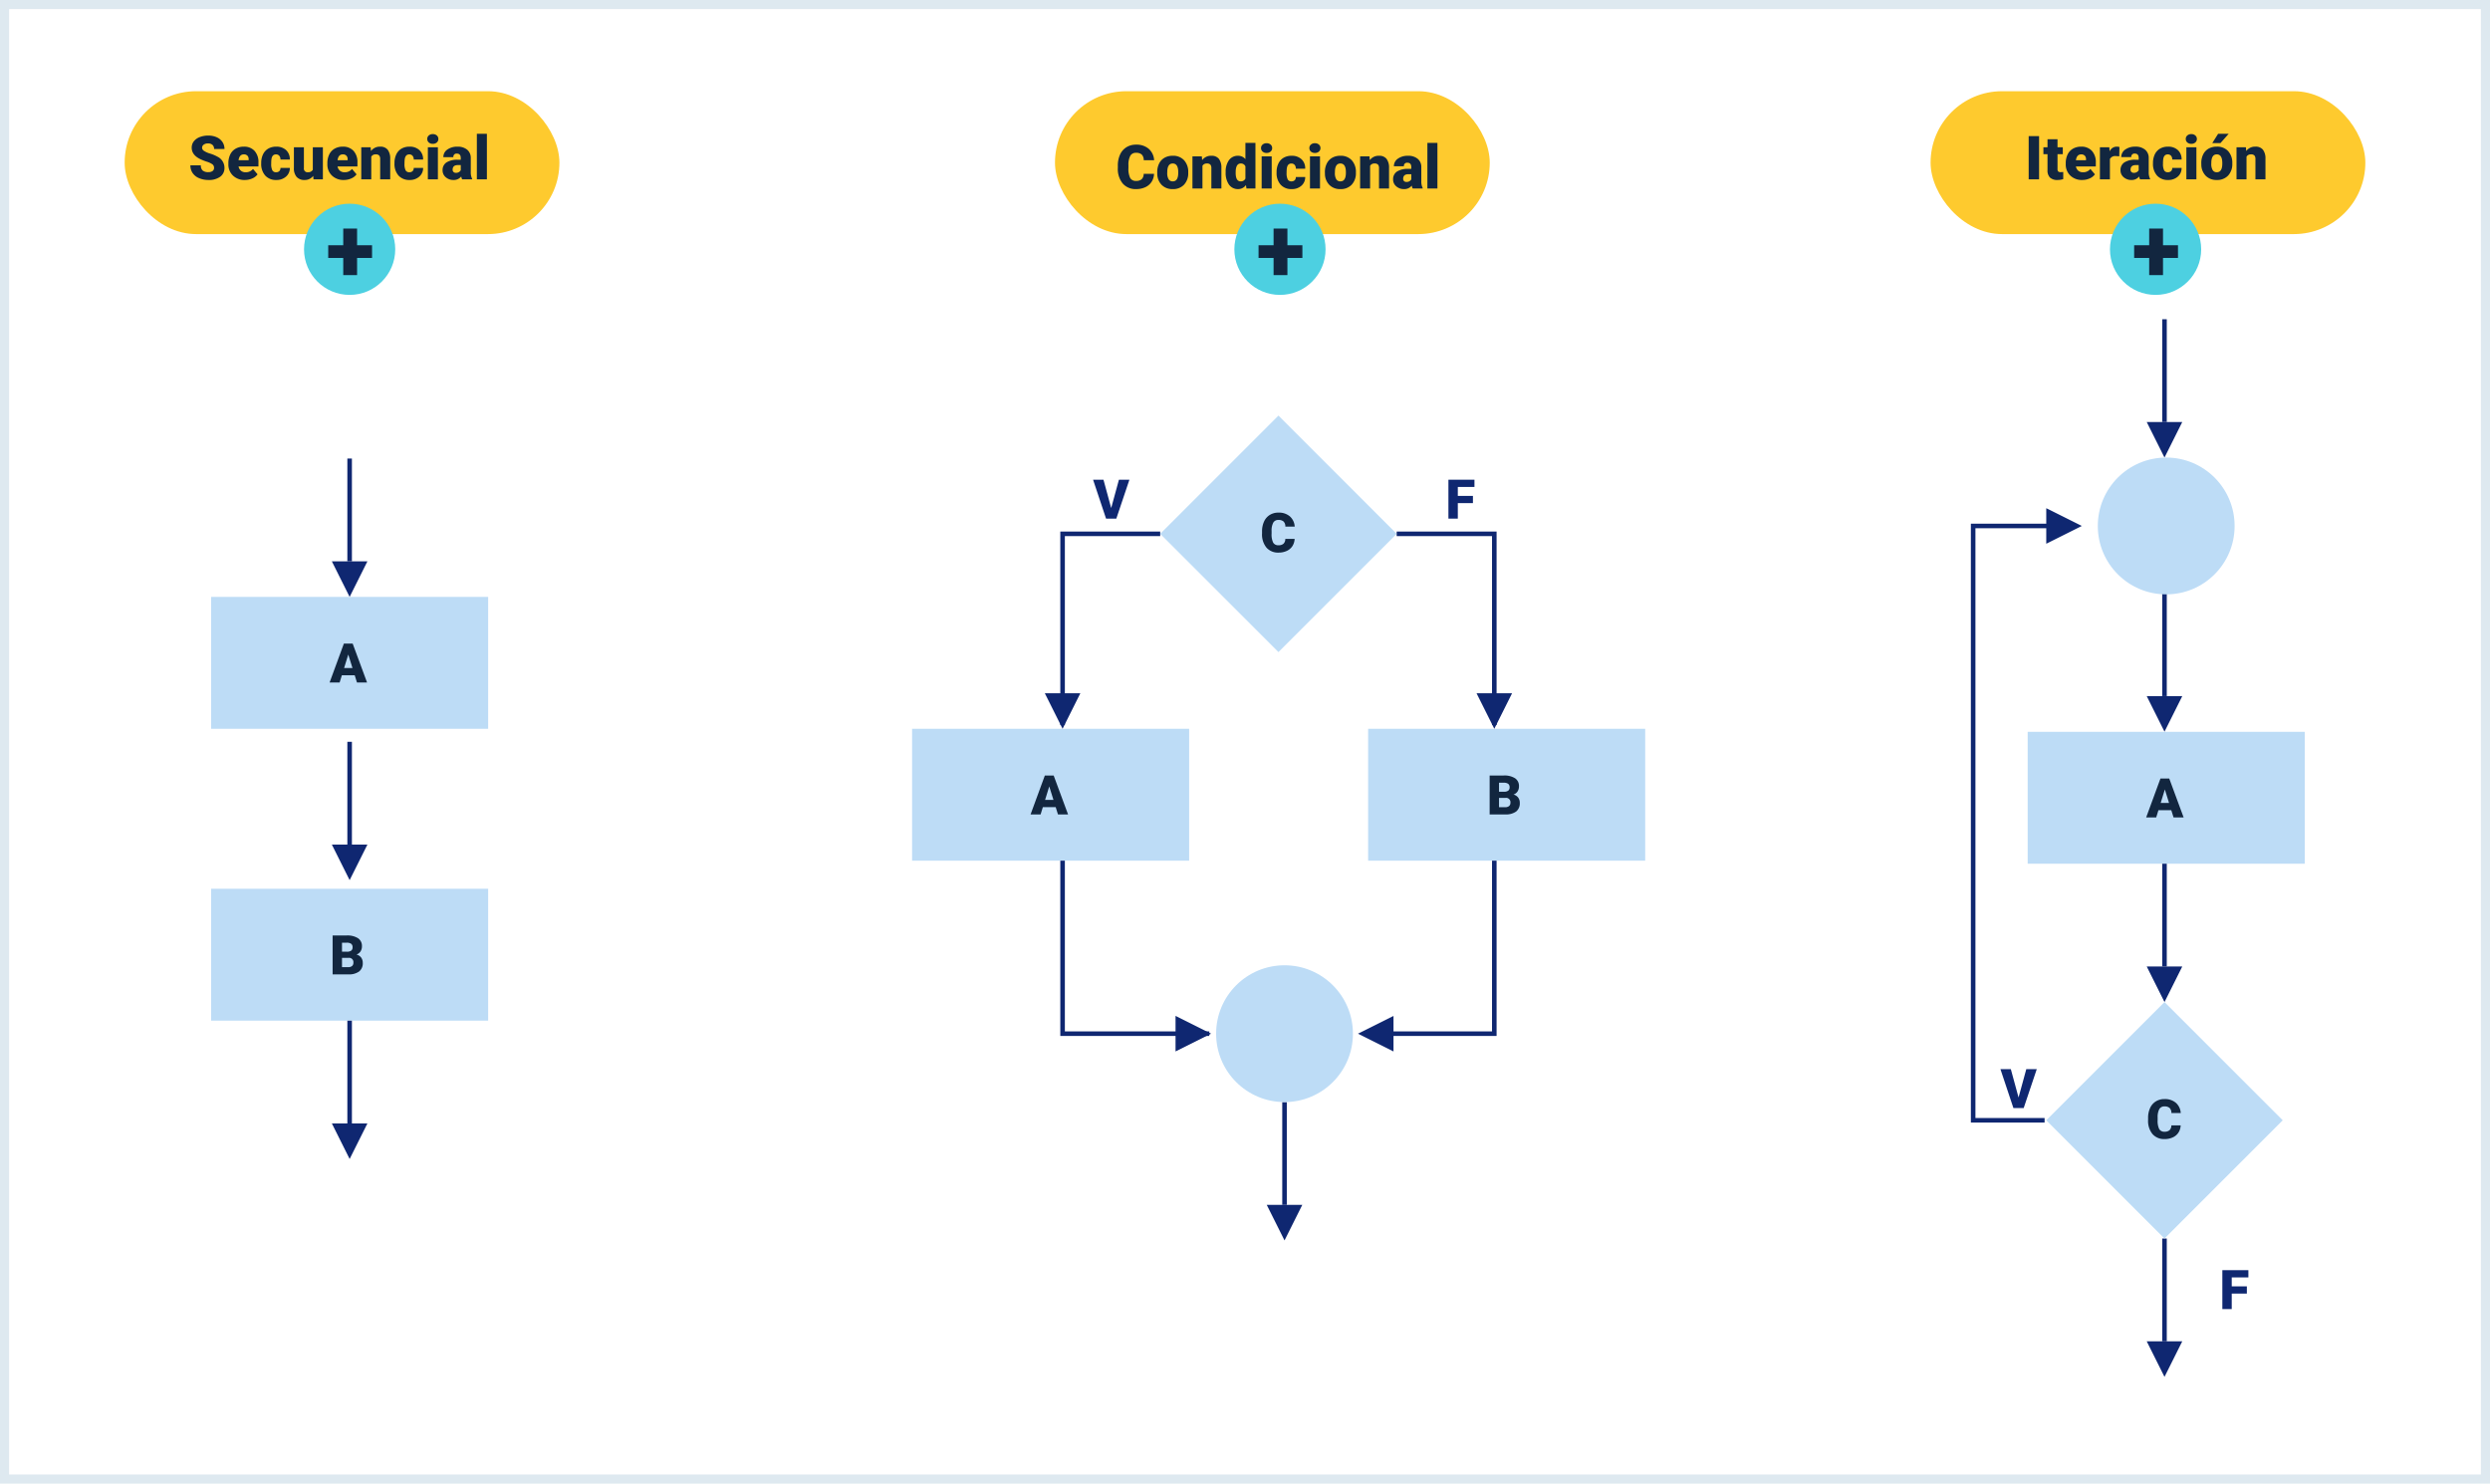 <svg xmlns="http://www.w3.org/2000/svg" width="819" height="488" viewBox="0 0 819 488">
  <g id="Grupo_130039" data-name="Grupo 130039" transform="translate(-391 -1374)">
    <g id="Rectángulo_40197" data-name="Rectángulo 40197" transform="translate(391 1374)" fill="none" stroke="#dee9f0" stroke-width="3">
      <rect width="819" height="488" stroke="none"/>
      <rect x="1.5" y="1.5" width="816" height="485" fill="none"/>
    </g>
    <g id="Grupo_130035" data-name="Grupo 130035" transform="translate(-2387 11706)">
      <rect id="Rectángulo_41072" data-name="Rectángulo 41072" width="143" height="47" rx="23.5" transform="translate(2819 -10302)" fill="#feca2e"/>
      <rect id="Rectángulo_41235" data-name="Rectángulo 41235" width="143" height="47" rx="23.5" transform="translate(3125 -10302)" fill="#feca2e"/>
      <rect id="Rectángulo_41236" data-name="Rectángulo 41236" width="143" height="47" rx="23.5" transform="translate(3413 -10302)" fill="#feca2e"/>
      <path id="Trazado_192189" data-name="Trazado 192189" d="M8.408-3.779a1.408,1.408,0,0,0-.532-1.172,6.615,6.615,0,0,0-1.87-.869,17.941,17.941,0,0,1-2.187-.869Q1.055-8.047,1.055-10.42A3.345,3.345,0,0,1,1.743-12.5a4.453,4.453,0,0,1,1.948-1.406,7.582,7.582,0,0,1,2.832-.5,6.632,6.632,0,0,1,2.749.547,4.352,4.352,0,0,1,1.89,1.558A4.068,4.068,0,0,1,11.836-10H8.418a1.719,1.719,0,0,0-.532-1.348,2.075,2.075,0,0,0-1.44-.479A2.339,2.339,0,0,0,5-11.421a1.243,1.243,0,0,0-.532,1.03,1.252,1.252,0,0,0,.586.991,7.389,7.389,0,0,0,2.061.918A12.623,12.623,0,0,1,9.531-7.461a4.07,4.07,0,0,1,2.3,3.662A3.472,3.472,0,0,1,10.43-.869,6.255,6.255,0,0,1,6.572.2a7.653,7.653,0,0,1-3.13-.62,4.719,4.719,0,0,1-2.109-1.7A4.428,4.428,0,0,1,.625-4.609H4.063a2.181,2.181,0,0,0,.591,1.685,2.793,2.793,0,0,0,1.919.542,2.206,2.206,0,0,0,1.343-.366A1.209,1.209,0,0,0,8.408-3.779ZM18.555.2a5.432,5.432,0,0,1-3.936-1.45,5.008,5.008,0,0,1-1.5-3.774V-5.3a6.489,6.489,0,0,1,.6-2.861,4.395,4.395,0,0,1,1.753-1.919,5.292,5.292,0,0,1,2.734-.679A4.574,4.574,0,0,1,21.719-9.38a5.43,5.43,0,0,1,1.289,3.853v1.279H16.465a2.372,2.372,0,0,0,.771,1.4,2.3,2.3,0,0,0,1.543.508,2.958,2.958,0,0,0,2.441-1.094l1.5,1.777A4.2,4.2,0,0,1,20.981-.308,5.891,5.891,0,0,1,18.555.2Zm-.371-8.418q-1.445,0-1.719,1.914h3.32v-.254a1.63,1.63,0,0,0-.4-1.226A1.593,1.593,0,0,0,18.184-8.223ZM28.8-2.344a1.464,1.464,0,0,0,1.074-.376,1.379,1.379,0,0,0,.371-1.05H33.33A3.653,3.653,0,0,1,32.085-.918,4.631,4.631,0,0,1,28.877.2,4.689,4.689,0,0,1,25.244-1.25a5.7,5.7,0,0,1-1.328-4v-.137a6.436,6.436,0,0,1,.591-2.827,4.3,4.3,0,0,1,1.7-1.885,5.081,5.081,0,0,1,2.637-.659,4.573,4.573,0,0,1,3.271,1.143,4.053,4.053,0,0,1,1.211,3.1H30.244a1.807,1.807,0,0,0-.4-1.26,1.382,1.382,0,0,0-1.074-.439q-1.279,0-1.494,1.631a11.508,11.508,0,0,0-.068,1.426,4.52,4.52,0,0,0,.381,2.207A1.319,1.319,0,0,0,28.8-2.344Zm12.217,1.2A3.393,3.393,0,0,1,38.193.2,3.328,3.328,0,0,1,35.562-.815a4.251,4.251,0,0,1-.894-2.905v-6.846h3.291V-3.7a1.183,1.183,0,0,0,1.318,1.357,1.72,1.72,0,0,0,1.611-.811v-7.412H44.2V0H41.113ZM51.113.2a5.432,5.432,0,0,1-3.936-1.45,5.008,5.008,0,0,1-1.5-3.774V-5.3a6.489,6.489,0,0,1,.6-2.861,4.395,4.395,0,0,1,1.753-1.919,5.292,5.292,0,0,1,2.734-.679A4.574,4.574,0,0,1,54.277-9.38a5.43,5.43,0,0,1,1.289,3.853v1.279H49.023a2.372,2.372,0,0,0,.771,1.4,2.3,2.3,0,0,0,1.543.508,2.958,2.958,0,0,0,2.441-1.094l1.5,1.777A4.2,4.2,0,0,1,53.54-.308,5.891,5.891,0,0,1,51.113.2Zm-.371-8.418q-1.445,0-1.719,1.914h3.32v-.254a1.63,1.63,0,0,0-.4-1.226A1.593,1.593,0,0,0,50.742-8.223Zm9.17-2.344.107,1.24a3.583,3.583,0,0,1,3.018-1.436,3.015,3.015,0,0,1,2.466.986,4.7,4.7,0,0,1,.845,2.969V0h-3.3V-6.67a1.783,1.783,0,0,0-.322-1.177,1.491,1.491,0,0,0-1.172-.376,1.569,1.569,0,0,0-1.436.762V0H56.826V-10.566ZM72.637-2.344a1.464,1.464,0,0,0,1.074-.376,1.379,1.379,0,0,0,.371-1.05h3.086A3.653,3.653,0,0,1,75.923-.918,4.631,4.631,0,0,1,72.715.2,4.689,4.689,0,0,1,69.082-1.25a5.7,5.7,0,0,1-1.328-4v-.137a6.436,6.436,0,0,1,.591-2.827,4.3,4.3,0,0,1,1.7-1.885,5.081,5.081,0,0,1,2.637-.659,4.573,4.573,0,0,1,3.271,1.143,4.053,4.053,0,0,1,1.211,3.1H74.082a1.806,1.806,0,0,0-.4-1.26,1.382,1.382,0,0,0-1.074-.439q-1.279,0-1.494,1.631a11.508,11.508,0,0,0-.068,1.426,4.52,4.52,0,0,0,.381,2.207A1.319,1.319,0,0,0,72.637-2.344ZM82.031,0h-3.3V-10.566h3.3Zm-3.5-13.291a1.469,1.469,0,0,1,.508-1.152,1.916,1.916,0,0,1,1.318-.449,1.916,1.916,0,0,1,1.318.449,1.469,1.469,0,0,1,.508,1.152,1.469,1.469,0,0,1-.508,1.152,1.916,1.916,0,0,1-1.318.449,1.916,1.916,0,0,1-1.318-.449A1.469,1.469,0,0,1,78.535-13.291ZM90.01,0A3.716,3.716,0,0,1,89.7-.947,3.06,3.06,0,0,1,87.158.2a3.749,3.749,0,0,1-2.539-.9,2.875,2.875,0,0,1-1.045-2.271,2.955,2.955,0,0,1,1.27-2.6,6.468,6.468,0,0,1,3.691-.879h1.016v-.559q0-1.462-1.26-1.462a1.03,1.03,0,0,0-1.172,1.158H83.828a2.95,2.95,0,0,1,1.3-2.487,5.479,5.479,0,0,1,3.325-.956,4.8,4.8,0,0,1,3.193.986,3.429,3.429,0,0,1,1.2,2.705v4.678A4.79,4.79,0,0,0,93.3-.166V0ZM87.949-2.148a1.836,1.836,0,0,0,1.021-.264,1.653,1.653,0,0,0,.581-.6V-4.7h-.957q-1.719,0-1.719,1.543a.942.942,0,0,0,.3.728A1.1,1.1,0,0,0,87.949-2.148ZM98.145,0h-3.3V-15h3.3Z" transform="translate(2840 -10273)" fill="#12263f"/>
      <path id="Trazado_192188" data-name="Trazado 192188" d="M12.578-4.814a5.193,5.193,0,0,1-.8,2.622A4.833,4.833,0,0,1,9.722-.43,7,7,0,0,1,6.7.2,5.584,5.584,0,0,1,2.285-1.631,7.54,7.54,0,0,1,.674-6.787v-.7A8.607,8.607,0,0,1,1.4-11.147,5.513,5.513,0,0,1,3.5-13.569a5.844,5.844,0,0,1,3.164-.854,6.129,6.129,0,0,1,4.16,1.362,5.383,5.383,0,0,1,1.787,3.755H9.189a2.547,2.547,0,0,0-.654-1.865,2.691,2.691,0,0,0-1.875-.566,2.048,2.048,0,0,0-1.875.957A6.151,6.151,0,0,0,4.16-7.725v1.006a6.806,6.806,0,0,0,.571,3.252A2.091,2.091,0,0,0,6.7-2.49a2.632,2.632,0,0,0,1.807-.557A2.363,2.363,0,0,0,9.17-4.814Zm1.055-.566A6.236,6.236,0,0,1,14.248-8.2a4.4,4.4,0,0,1,1.768-1.9,5.323,5.323,0,0,1,2.705-.664,4.858,4.858,0,0,1,3.74,1.47,5.64,5.64,0,0,1,1.367,4v.117a5.472,5.472,0,0,1-1.372,3.921A4.871,4.871,0,0,1,18.74.2a4.927,4.927,0,0,1-3.623-1.353,5.29,5.29,0,0,1-1.475-3.667Zm3.291.205a3.932,3.932,0,0,0,.459,2.148,1.529,1.529,0,0,0,1.357.684q1.758,0,1.8-2.705v-.332q0-2.842-1.816-2.842-1.65,0-1.787,2.451ZM28.3-10.566l.107,1.24a3.583,3.583,0,0,1,3.018-1.436,3.015,3.015,0,0,1,2.466.986,4.7,4.7,0,0,1,.845,2.969V0h-3.3V-6.67a1.783,1.783,0,0,0-.322-1.177,1.491,1.491,0,0,0-1.172-.376,1.569,1.569,0,0,0-1.436.762V0H25.215V-10.566Zm7.842,5.205a6.455,6.455,0,0,1,1.084-3.955,3.568,3.568,0,0,1,3.027-1.445,3.035,3.035,0,0,1,2.383,1.113V-15h3.3V0H42.979l-.166-1.133A3.116,3.116,0,0,1,40.234.2,3.562,3.562,0,0,1,37.246-1.25,6.659,6.659,0,0,1,36.143-5.361Zm3.291.205q0,2.813,1.641,2.813a1.62,1.62,0,0,0,1.563-.918V-7.285a1.576,1.576,0,0,0-1.543-.937q-1.523,0-1.65,2.461ZM51.279,0h-3.3V-10.566h3.3Zm-3.5-13.291a1.469,1.469,0,0,1,.508-1.152,1.916,1.916,0,0,1,1.318-.449,1.916,1.916,0,0,1,1.318.449,1.469,1.469,0,0,1,.508,1.152,1.469,1.469,0,0,1-.508,1.152,1.916,1.916,0,0,1-1.318.449,1.916,1.916,0,0,1-1.318-.449A1.469,1.469,0,0,1,47.783-13.291Zm9.99,10.947a1.464,1.464,0,0,0,1.074-.376,1.379,1.379,0,0,0,.371-1.05H62.3A3.653,3.653,0,0,1,61.06-.918,4.631,4.631,0,0,1,57.852.2,4.689,4.689,0,0,1,54.219-1.25a5.7,5.7,0,0,1-1.328-4v-.137a6.436,6.436,0,0,1,.591-2.827,4.3,4.3,0,0,1,1.7-1.885,5.081,5.081,0,0,1,2.637-.659,4.573,4.573,0,0,1,3.271,1.143,4.053,4.053,0,0,1,1.211,3.1H59.219a1.807,1.807,0,0,0-.4-1.26,1.382,1.382,0,0,0-1.074-.439q-1.279,0-1.494,1.631a11.507,11.507,0,0,0-.068,1.426,4.52,4.52,0,0,0,.381,2.207A1.319,1.319,0,0,0,57.773-2.344ZM67.168,0h-3.3V-10.566h3.3Zm-3.5-13.291a1.469,1.469,0,0,1,.508-1.152,1.916,1.916,0,0,1,1.318-.449,1.916,1.916,0,0,1,1.318.449,1.469,1.469,0,0,1,.508,1.152,1.469,1.469,0,0,1-.508,1.152,1.916,1.916,0,0,1-1.318.449,1.916,1.916,0,0,1-1.318-.449A1.469,1.469,0,0,1,63.672-13.291Zm5.107,7.91A6.236,6.236,0,0,1,69.395-8.2a4.4,4.4,0,0,1,1.768-1.9,5.323,5.323,0,0,1,2.705-.664,4.858,4.858,0,0,1,3.74,1.47,5.64,5.64,0,0,1,1.367,4v.117A5.472,5.472,0,0,1,77.6-1.255,4.871,4.871,0,0,1,73.887.2a4.927,4.927,0,0,1-3.623-1.353,5.29,5.29,0,0,1-1.475-3.667Zm3.291.205a3.932,3.932,0,0,0,.459,2.148,1.529,1.529,0,0,0,1.357.684q1.758,0,1.8-2.705v-.332q0-2.842-1.816-2.842-1.65,0-1.787,2.451Zm11.377-5.391.107,1.24a3.583,3.583,0,0,1,3.018-1.436,3.015,3.015,0,0,1,2.466.986,4.7,4.7,0,0,1,.845,2.969V0h-3.3V-6.67a1.783,1.783,0,0,0-.322-1.177,1.491,1.491,0,0,0-1.172-.376,1.569,1.569,0,0,0-1.436.762V0H80.361V-10.566ZM97.656,0a3.716,3.716,0,0,1-.312-.947A3.06,3.06,0,0,1,94.8.2a3.749,3.749,0,0,1-2.539-.9,2.875,2.875,0,0,1-1.045-2.271,2.955,2.955,0,0,1,1.27-2.6,6.468,6.468,0,0,1,3.691-.879H97.2v-.559q0-1.462-1.26-1.462a1.03,1.03,0,0,0-1.172,1.158H91.475a2.95,2.95,0,0,1,1.3-2.487,5.479,5.479,0,0,1,3.325-.956,4.8,4.8,0,0,1,3.193.986,3.429,3.429,0,0,1,1.2,2.705v4.678a4.79,4.79,0,0,0,.449,2.227V0ZM95.6-2.148a1.836,1.836,0,0,0,1.021-.264,1.653,1.653,0,0,0,.581-.6V-4.7H96.24q-1.719,0-1.719,1.543a.942.942,0,0,0,.3.728A1.1,1.1,0,0,0,95.6-2.148ZM105.791,0h-3.3V-15h3.3Z" transform="translate(3145 -10270)" fill="#12263f"/>
      <path id="Trazado_192187" data-name="Trazado 192187" d="M-35.317,0h-3.418V-14.219h3.418Zm6.064-13.193v2.627h1.738v2.285h-1.738v4.834a1.234,1.234,0,0,0,.215.83,1.152,1.152,0,0,0,.85.234,4.828,4.828,0,0,0,.82-.059V-.088A6.074,6.074,0,0,1-29.224.2a3.448,3.448,0,0,1-2.51-.8,3.282,3.282,0,0,1-.811-2.432V-8.281h-1.348v-2.285h1.348v-2.627ZM-21.108.2a5.432,5.432,0,0,1-3.936-1.45,5.008,5.008,0,0,1-1.5-3.774V-5.3a6.489,6.489,0,0,1,.6-2.861,4.395,4.395,0,0,1,1.753-1.919,5.292,5.292,0,0,1,2.734-.679A4.574,4.574,0,0,1-17.944-9.38a5.43,5.43,0,0,1,1.289,3.853v1.279H-23.2a2.372,2.372,0,0,0,.771,1.4,2.3,2.3,0,0,0,1.543.508,2.958,2.958,0,0,0,2.441-1.094l1.5,1.777A4.2,4.2,0,0,1-18.682-.308,5.891,5.891,0,0,1-21.108.2Zm-.371-8.418q-1.445,0-1.719,1.914h3.32v-.254a1.63,1.63,0,0,0-.4-1.226A1.593,1.593,0,0,0-21.479-8.223Zm12.539.635-1.084-.078a1.947,1.947,0,0,0-1.992.977V0h-3.291V-10.566h3.086l.107,1.357A2.548,2.548,0,0,1-9.8-10.762a3.209,3.209,0,0,1,.918.117ZM-2.095,0a3.716,3.716,0,0,1-.312-.947A3.06,3.06,0,0,1-4.946.2a3.749,3.749,0,0,1-2.539-.9A2.875,2.875,0,0,1-8.53-2.979a2.955,2.955,0,0,1,1.27-2.6,6.468,6.468,0,0,1,3.691-.879h1.016v-.559q0-1.462-1.26-1.462A1.03,1.03,0,0,0-4.985-7.319H-8.276a2.95,2.95,0,0,1,1.3-2.487,5.479,5.479,0,0,1,3.325-.956,4.8,4.8,0,0,1,3.193.986A3.429,3.429,0,0,1,.747-7.07v4.678A4.79,4.79,0,0,0,1.2-.166V0ZM-4.155-2.148a1.836,1.836,0,0,0,1.021-.264,1.653,1.653,0,0,0,.581-.6V-4.7h-.957q-1.719,0-1.719,1.543a.942.942,0,0,0,.3.728A1.1,1.1,0,0,0-4.155-2.148Zm11.191-.2A1.464,1.464,0,0,0,8.11-2.72a1.379,1.379,0,0,0,.371-1.05h3.086A3.653,3.653,0,0,1,10.322-.918,4.631,4.631,0,0,1,7.114.2,4.689,4.689,0,0,1,3.481-1.25a5.7,5.7,0,0,1-1.328-4v-.137a6.436,6.436,0,0,1,.591-2.827,4.3,4.3,0,0,1,1.7-1.885,5.081,5.081,0,0,1,2.637-.659,4.573,4.573,0,0,1,3.271,1.143,4.053,4.053,0,0,1,1.211,3.1H8.481a1.807,1.807,0,0,0-.4-1.26,1.382,1.382,0,0,0-1.074-.439q-1.279,0-1.494,1.631a11.508,11.508,0,0,0-.068,1.426,4.52,4.52,0,0,0,.381,2.207A1.319,1.319,0,0,0,7.036-2.344ZM16.431,0h-3.3V-10.566h3.3Zm-3.5-13.291a1.469,1.469,0,0,1,.508-1.152,1.916,1.916,0,0,1,1.318-.449,1.916,1.916,0,0,1,1.318.449,1.469,1.469,0,0,1,.508,1.152,1.469,1.469,0,0,1-.508,1.152,1.916,1.916,0,0,1-1.318.449,1.916,1.916,0,0,1-1.318-.449A1.469,1.469,0,0,1,12.935-13.291Zm5.107,7.91A6.236,6.236,0,0,1,18.657-8.2a4.4,4.4,0,0,1,1.768-1.9,5.323,5.323,0,0,1,2.705-.664,4.858,4.858,0,0,1,3.74,1.47,5.64,5.64,0,0,1,1.367,4v.117a5.472,5.472,0,0,1-1.372,3.921A4.871,4.871,0,0,1,23.149.2a4.927,4.927,0,0,1-3.623-1.353,5.29,5.29,0,0,1-1.475-3.667Zm3.291.205a3.932,3.932,0,0,0,.459,2.148,1.529,1.529,0,0,0,1.357.684q1.758,0,1.8-2.705v-.332q0-2.842-1.816-2.842-1.65,0-1.787,2.451ZM23.579-15h3.477l-2.715,3.066-2.686,0Zm9.131,4.434.107,1.24a3.583,3.583,0,0,1,3.018-1.436,3.015,3.015,0,0,1,2.466.986,4.7,4.7,0,0,1,.845,2.969V0h-3.3V-6.67a1.783,1.783,0,0,0-.322-1.177,1.491,1.491,0,0,0-1.172-.376,1.569,1.569,0,0,0-1.436.762V0H29.624V-10.566Z" transform="translate(3484 -10273)" fill="#12263f"/>
      <g id="Grupo_109154" data-name="Grupo 109154" transform="translate(2352.436 -12013.498)">
        <rect id="Rectángulo_40196" data-name="Rectángulo 40196" width="43.381" height="91.128" transform="translate(586.128 1877.833) rotate(90)" fill="#bddcf6"/>
        <rect id="Rectángulo_40581" data-name="Rectángulo 40581" width="43.381" height="91.128" transform="translate(586.128 1973.833) rotate(90)" fill="#bddcf6"/>
        <g id="Grupo_108400" data-name="Grupo 108400" transform="translate(546.408 1832.33) rotate(90)">
          <line id="Línea_141" data-name="Línea 141" x2="33.814" transform="translate(0 5.844)" fill="none" stroke="#0f2771" stroke-miterlimit="10" stroke-width="1.5"/>
          <path id="Polígono_5" data-name="Polígono 5" d="M5.844,0l5.844,11.689H0Z" transform="translate(45.503 0) rotate(90)" fill="#0f2771"/>
        </g>
        <g id="Grupo_109145" data-name="Grupo 109145" transform="translate(546.408 1925.496) rotate(90)">
          <line id="Línea_141-2" data-name="Línea 141" x2="33.814" transform="translate(0 5.844)" fill="none" stroke="#0f2771" stroke-miterlimit="10" stroke-width="1.5"/>
          <path id="Polígono_5-2" data-name="Polígono 5" d="M5.844,0l5.844,11.689H0Z" transform="translate(45.503 0) rotate(90)" fill="#0f2771"/>
        </g>
        <g id="Grupo_109146" data-name="Grupo 109146" transform="translate(546.408 2017.215) rotate(90)">
          <line id="Línea_141-3" data-name="Línea 141" x2="33.814" transform="translate(0 5.844)" fill="none" stroke="#0f2771" stroke-miterlimit="10" stroke-width="1.5"/>
          <path id="Polígono_5-3" data-name="Polígono 5" d="M5.844,0l5.844,11.689H0Z" transform="translate(45.503 0) rotate(90)" fill="#0f2771"/>
        </g>
        <path id="Trazado_192176" data-name="Trazado 192176" d="M8.235-2.391H4.008L3.27,0h-3.3L4.667-12.8h2.9L12.3,0H8.982ZM4.746-4.772H7.5L6.117-9.211Z" transform="translate(534 1906)" fill="#12263f"/>
        <path id="Trazado_192177" data-name="Trazado 192177" d="M.967,0V-12.8h4.6a6.509,6.509,0,0,1,3.757.905,3.012,3.012,0,0,1,1.288,2.628,3.045,3.045,0,0,1-.457,1.7A2.663,2.663,0,0,1,8.807-6.53a2.7,2.7,0,0,1,1.538.984,2.862,2.862,0,0,1,.536,1.758A3.388,3.388,0,0,1,9.69-.962,5.667,5.667,0,0,1,6.161,0ZM4.052-5.44v3.067H6.073a1.923,1.923,0,0,0,1.283-.382A1.338,1.338,0,0,0,7.8-3.832,1.419,1.419,0,0,0,6.214-5.44Zm0-2.021H5.66A2.285,2.285,0,0,0,7.1-7.832,1.314,1.314,0,0,0,7.532-8.9a1.379,1.379,0,0,0-.466-1.168,2.493,2.493,0,0,0-1.5-.357H4.052Z" transform="translate(534 2002)" fill="#12263f"/>
      </g>
      <g id="Grupo_109153" data-name="Grupo 109153" transform="translate(2400 -12013.498)">
        <rect id="Rectángulo_40582" data-name="Rectángulo 40582" width="43.381" height="91.128" transform="translate(769.128 1921.214) rotate(90)" fill="#bddcf6"/>
        <rect id="Rectángulo_40583" data-name="Rectángulo 40583" width="43.381" height="91.128" transform="translate(919.128 1921.214) rotate(90)" fill="#bddcf6"/>
        <path id="Polígono_5-4" data-name="Polígono 5" d="M5.844,0l5.844,11.689H0Z" transform="translate(733.344 1921.214) rotate(180)" fill="#0f2771"/>
        <path id="Polígono_9" data-name="Polígono 9" d="M5.844,0l5.844,11.689H0Z" transform="translate(875.344 1921.214) rotate(180)" fill="#0f2771"/>
        <path id="Polígono_10" data-name="Polígono 10" d="M5.844,0l5.844,11.689H0Z" transform="translate(824.656 2027.345) rotate(-90)" fill="#0f2771"/>
        <path id="Polígono_11" data-name="Polígono 11" d="M5.844,0l5.844,11.689H0Z" transform="translate(776.344 2015.655) rotate(90)" fill="#0f2771"/>
        <g id="Grupo_109147" data-name="Grupo 109147" transform="translate(806.344 2044) rotate(90)">
          <line id="Línea_141-4" data-name="Línea 141" x2="33.814" transform="translate(0 5.844)" fill="none" stroke="#0f2771" stroke-miterlimit="10" stroke-width="1.5"/>
          <path id="Polígono_5-5" data-name="Polígono 5" d="M5.844,0l5.844,11.689H0Z" transform="translate(45.503 0) rotate(90)" fill="#0f2771"/>
        </g>
        <path id="Trazado_192181" data-name="Trazado 192181" d="M8.235-2.391H4.008L3.27,0h-3.3L4.667-12.8h2.9L12.3,0H8.982ZM4.746-4.772H7.5L6.117-9.211Z" transform="translate(717 1949.381)" fill="#12263f"/>
        <path id="Trazado_192180" data-name="Trazado 192180" d="M5.933-3.48,8.481-12.8h3.445L7.62,0H4.245L-.026-12.8H3.393Z" transform="translate(737.555 1852.086)" fill="#0f2771"/>
        <path id="Trazado_192179" data-name="Trazado 192179" d="M9.026-5.1H4.052V0H.967V-12.8H9.527v2.382H4.052v2.944H9.026Z" transform="translate(853.445 1852.086)" fill="#0f2771"/>
        <path id="Trazado_192182" data-name="Trazado 192182" d="M.967,0V-12.8h4.6a6.509,6.509,0,0,1,3.757.905,3.012,3.012,0,0,1,1.288,2.628,3.045,3.045,0,0,1-.457,1.7A2.663,2.663,0,0,1,8.807-6.53a2.7,2.7,0,0,1,1.538.984,2.862,2.862,0,0,1,.536,1.758A3.388,3.388,0,0,1,9.69-.962,5.667,5.667,0,0,1,6.161,0ZM4.052-5.44v3.067H6.073a1.923,1.923,0,0,0,1.283-.382A1.338,1.338,0,0,0,7.8-3.832,1.419,1.419,0,0,0,6.214-5.44Zm0-2.021H5.66A2.285,2.285,0,0,0,7.1-7.832,1.314,1.314,0,0,0,7.532-8.9a1.379,1.379,0,0,0-.466-1.168,2.493,2.493,0,0,0-1.5-.357H4.052Z" transform="translate(867 1949.381)" fill="#12263f"/>
        <rect id="Rectángulo_40584" data-name="Rectángulo 40584" width="55" height="55" transform="translate(798.5 1818.195) rotate(45)" fill="#bddcf6"/>
        <path id="Trazado_192178" data-name="Trazado 192178" d="M11.32-4.333a4.673,4.673,0,0,1-.721,2.36A4.35,4.35,0,0,1,8.75-.387a6.3,6.3,0,0,1-2.72.563A5.025,5.025,0,0,1,2.057-1.468,6.786,6.786,0,0,1,.606-6.108v-.633a7.746,7.746,0,0,1,.655-3.292,4.961,4.961,0,0,1,1.885-2.18,5.26,5.26,0,0,1,2.848-.769,5.516,5.516,0,0,1,3.744,1.226,4.844,4.844,0,0,1,1.608,3.379H8.271a2.292,2.292,0,0,0-.589-1.679,2.422,2.422,0,0,0-1.687-.51A1.843,1.843,0,0,0,4.307-9.7a5.536,5.536,0,0,0-.562,2.751v.905A6.125,6.125,0,0,0,4.258-3.12a1.882,1.882,0,0,0,1.771.879,2.369,2.369,0,0,0,1.626-.5,2.126,2.126,0,0,0,.6-1.591Z" transform="translate(792.5 1863.086)" fill="#12263f"/>
        <circle id="Elipse_4806" data-name="Elipse 4806" cx="22.5" cy="22.5" r="22.5" transform="translate(778 1999)" fill="#bddcf6"/>
        <path id="Trazado_115571" data-name="Trazado 115571" d="M-458.391-9842.914H-490.5V-9780" transform="translate(1218 11700)" fill="none" stroke="#0f2771" stroke-width="1.5"/>
        <path id="Trazado_115574" data-name="Trazado 115574" d="M-442.25-9786.01H-490.5v-56.905" transform="translate(1218 11807.51)" fill="none" stroke="#0f2771" stroke-width="1.5"/>
        <path id="Trazado_115572" data-name="Trazado 115572" d="M-490.5-9842.914h32.109V-9780" transform="translate(1327.891 11700)" fill="none" stroke="#0f2771" stroke-width="1.5"/>
        <path id="Trazado_115573" data-name="Trazado 115573" d="M-490.5-9786.01H-449v-56.905" transform="translate(1318.5 11807.51)" fill="none" stroke="#0f2771" stroke-width="1.5"/>
      </g>
      <g id="Grupo_109152" data-name="Grupo 109152" transform="translate(2436 -12013.498)">
        <rect id="Rectángulo_40585" data-name="Rectángulo 40585" width="43.381" height="91.128" transform="translate(1100.064 1922.214) rotate(90)" fill="#bddcf6"/>
        <path id="Polígono_12" data-name="Polígono 12" d="M5.844,0l5.844,11.689H0Z" transform="translate(1026.734 1848.656) rotate(90)" fill="#0f2771"/>
        <g id="Grupo_109148" data-name="Grupo 109148" transform="translate(1059.781 2088.881) rotate(90)">
          <line id="Línea_141-5" data-name="Línea 141" x2="33.814" transform="translate(0 5.844)" fill="none" stroke="#0f2771" stroke-miterlimit="10" stroke-width="1.5"/>
          <path id="Polígono_5-6" data-name="Polígono 5" d="M5.844,0l5.844,11.689H0Z" transform="translate(45.503 0) rotate(90)" fill="#0f2771"/>
        </g>
        <g id="Grupo_109149" data-name="Grupo 109149" transform="translate(1059.781 1965.596) rotate(90)">
          <line id="Línea_141-6" data-name="Línea 141" x2="33.814" transform="translate(0 5.844)" fill="none" stroke="#0f2771" stroke-miterlimit="10" stroke-width="1.5"/>
          <path id="Polígono_5-7" data-name="Polígono 5" d="M5.844,0l5.844,11.689H0Z" transform="translate(45.503 0) rotate(90)" fill="#0f2771"/>
        </g>
        <g id="Grupo_109150" data-name="Grupo 109150" transform="translate(1059.781 1876.662) rotate(90)">
          <line id="Línea_141-7" data-name="Línea 141" x2="33.814" transform="translate(0 5.844)" fill="none" stroke="#0f2771" stroke-miterlimit="10" stroke-width="1.5"/>
          <path id="Polígono_5-8" data-name="Polígono 5" d="M5.844,0l5.844,11.689H0Z" transform="translate(45.503 0) rotate(90)" fill="#0f2771"/>
        </g>
        <g id="Grupo_109151" data-name="Grupo 109151" transform="translate(1059.781 1786.498) rotate(90)">
          <line id="Línea_141-8" data-name="Línea 141" x2="33.814" transform="translate(0 5.844)" fill="none" stroke="#0f2771" stroke-miterlimit="10" stroke-width="1.5"/>
          <path id="Polígono_5-9" data-name="Polígono 5" d="M5.844,0l5.844,11.689H0Z" transform="translate(45.503 0) rotate(90)" fill="#0f2771"/>
        </g>
        <path id="Trazado_192186" data-name="Trazado 192186" d="M5.933-3.48,8.481-12.8h3.445L7.62,0H4.245L-.026-12.8H3.393Z" transform="translate(1000 2045.967)" fill="#0f2771"/>
        <path id="Trazado_192185" data-name="Trazado 192185" d="M9.026-5.1H4.052V0H.967V-12.8H9.527v2.382H4.052v2.944H9.026Z" transform="translate(1072 2112.086)" fill="#0f2771"/>
        <path id="Trazado_192183" data-name="Trazado 192183" d="M8.235-2.391H4.008L3.27,0h-3.3L4.667-12.8h2.9L12.3,0H8.982ZM4.746-4.772H7.5L6.117-9.211Z" transform="translate(1047.936 1950.381)" fill="#12263f"/>
        <rect id="Rectángulo_40586" data-name="Rectángulo 40586" width="55" height="55" transform="translate(1053.936 2011.099) rotate(45)" fill="#bddcf6"/>
        <path id="Trazado_192184" data-name="Trazado 192184" d="M11.32-4.333a4.673,4.673,0,0,1-.721,2.36A4.35,4.35,0,0,1,8.75-.387a6.3,6.3,0,0,1-2.72.563A5.025,5.025,0,0,1,2.057-1.468,6.786,6.786,0,0,1,.606-6.108v-.633a7.746,7.746,0,0,1,.655-3.292,4.961,4.961,0,0,1,1.885-2.18,5.26,5.26,0,0,1,2.848-.769,5.516,5.516,0,0,1,3.744,1.226,4.844,4.844,0,0,1,1.608,3.379H8.271a2.292,2.292,0,0,0-.589-1.679,2.422,2.422,0,0,0-1.687-.51A1.843,1.843,0,0,0,4.307-9.7a5.536,5.536,0,0,0-.562,2.751v.905A6.125,6.125,0,0,0,4.258-3.12a1.882,1.882,0,0,0,1.771.879,2.369,2.369,0,0,0,1.626-.5,2.126,2.126,0,0,0,.6-1.591Z" transform="translate(1047.936 2055.99)" fill="#12263f"/>
        <circle id="Elipse_4807" data-name="Elipse 4807" cx="22.5" cy="22.5" r="22.5" transform="translate(1032 1832)" fill="#bddcf6"/>
        <path id="Trazado_115575" data-name="Trazado 115575" d="M-198-9845.5h-29v195.49h23.5" transform="translate(1218 11700)" fill="none" stroke="#0f2771" stroke-width="1.5"/>
      </g>
      <g id="Grupo_130036" data-name="Grupo 130036">
        <circle id="Elipse_4883" data-name="Elipse 4883" cx="15" cy="15" r="15" transform="translate(2878 -10265)" fill="#4dd0e1"/>
        <path id="Trazado_190421" data-name="Trazado 190421" d="M9.93-6.288h4.926v4.175H9.93V3.535H5.38V-2.113H.439V-6.288H5.38v-5.489H9.93Z" transform="translate(2885.519 -10245.044)" fill="#12263f"/>
      </g>
      <g id="Grupo_130037" data-name="Grupo 130037" transform="translate(306)">
        <circle id="Elipse_4883-2" data-name="Elipse 4883" cx="15" cy="15" r="15" transform="translate(2878 -10265)" fill="#4dd0e1"/>
        <path id="Trazado_190421-2" data-name="Trazado 190421" d="M9.93-6.288h4.926v4.175H9.93V3.535H5.38V-2.113H.439V-6.288H5.38v-5.489H9.93Z" transform="translate(2885.519 -10245.044)" fill="#12263f"/>
      </g>
      <g id="Grupo_130038" data-name="Grupo 130038" transform="translate(594)">
        <circle id="Elipse_4883-3" data-name="Elipse 4883" cx="15" cy="15" r="15" transform="translate(2878 -10265)" fill="#4dd0e1"/>
        <path id="Trazado_190421-3" data-name="Trazado 190421" d="M9.93-6.288h4.926v4.175H9.93V3.535H5.38V-2.113H.439V-6.288H5.38v-5.489H9.93Z" transform="translate(2885.519 -10245.044)" fill="#12263f"/>
      </g>
    </g>
  </g>
</svg>

